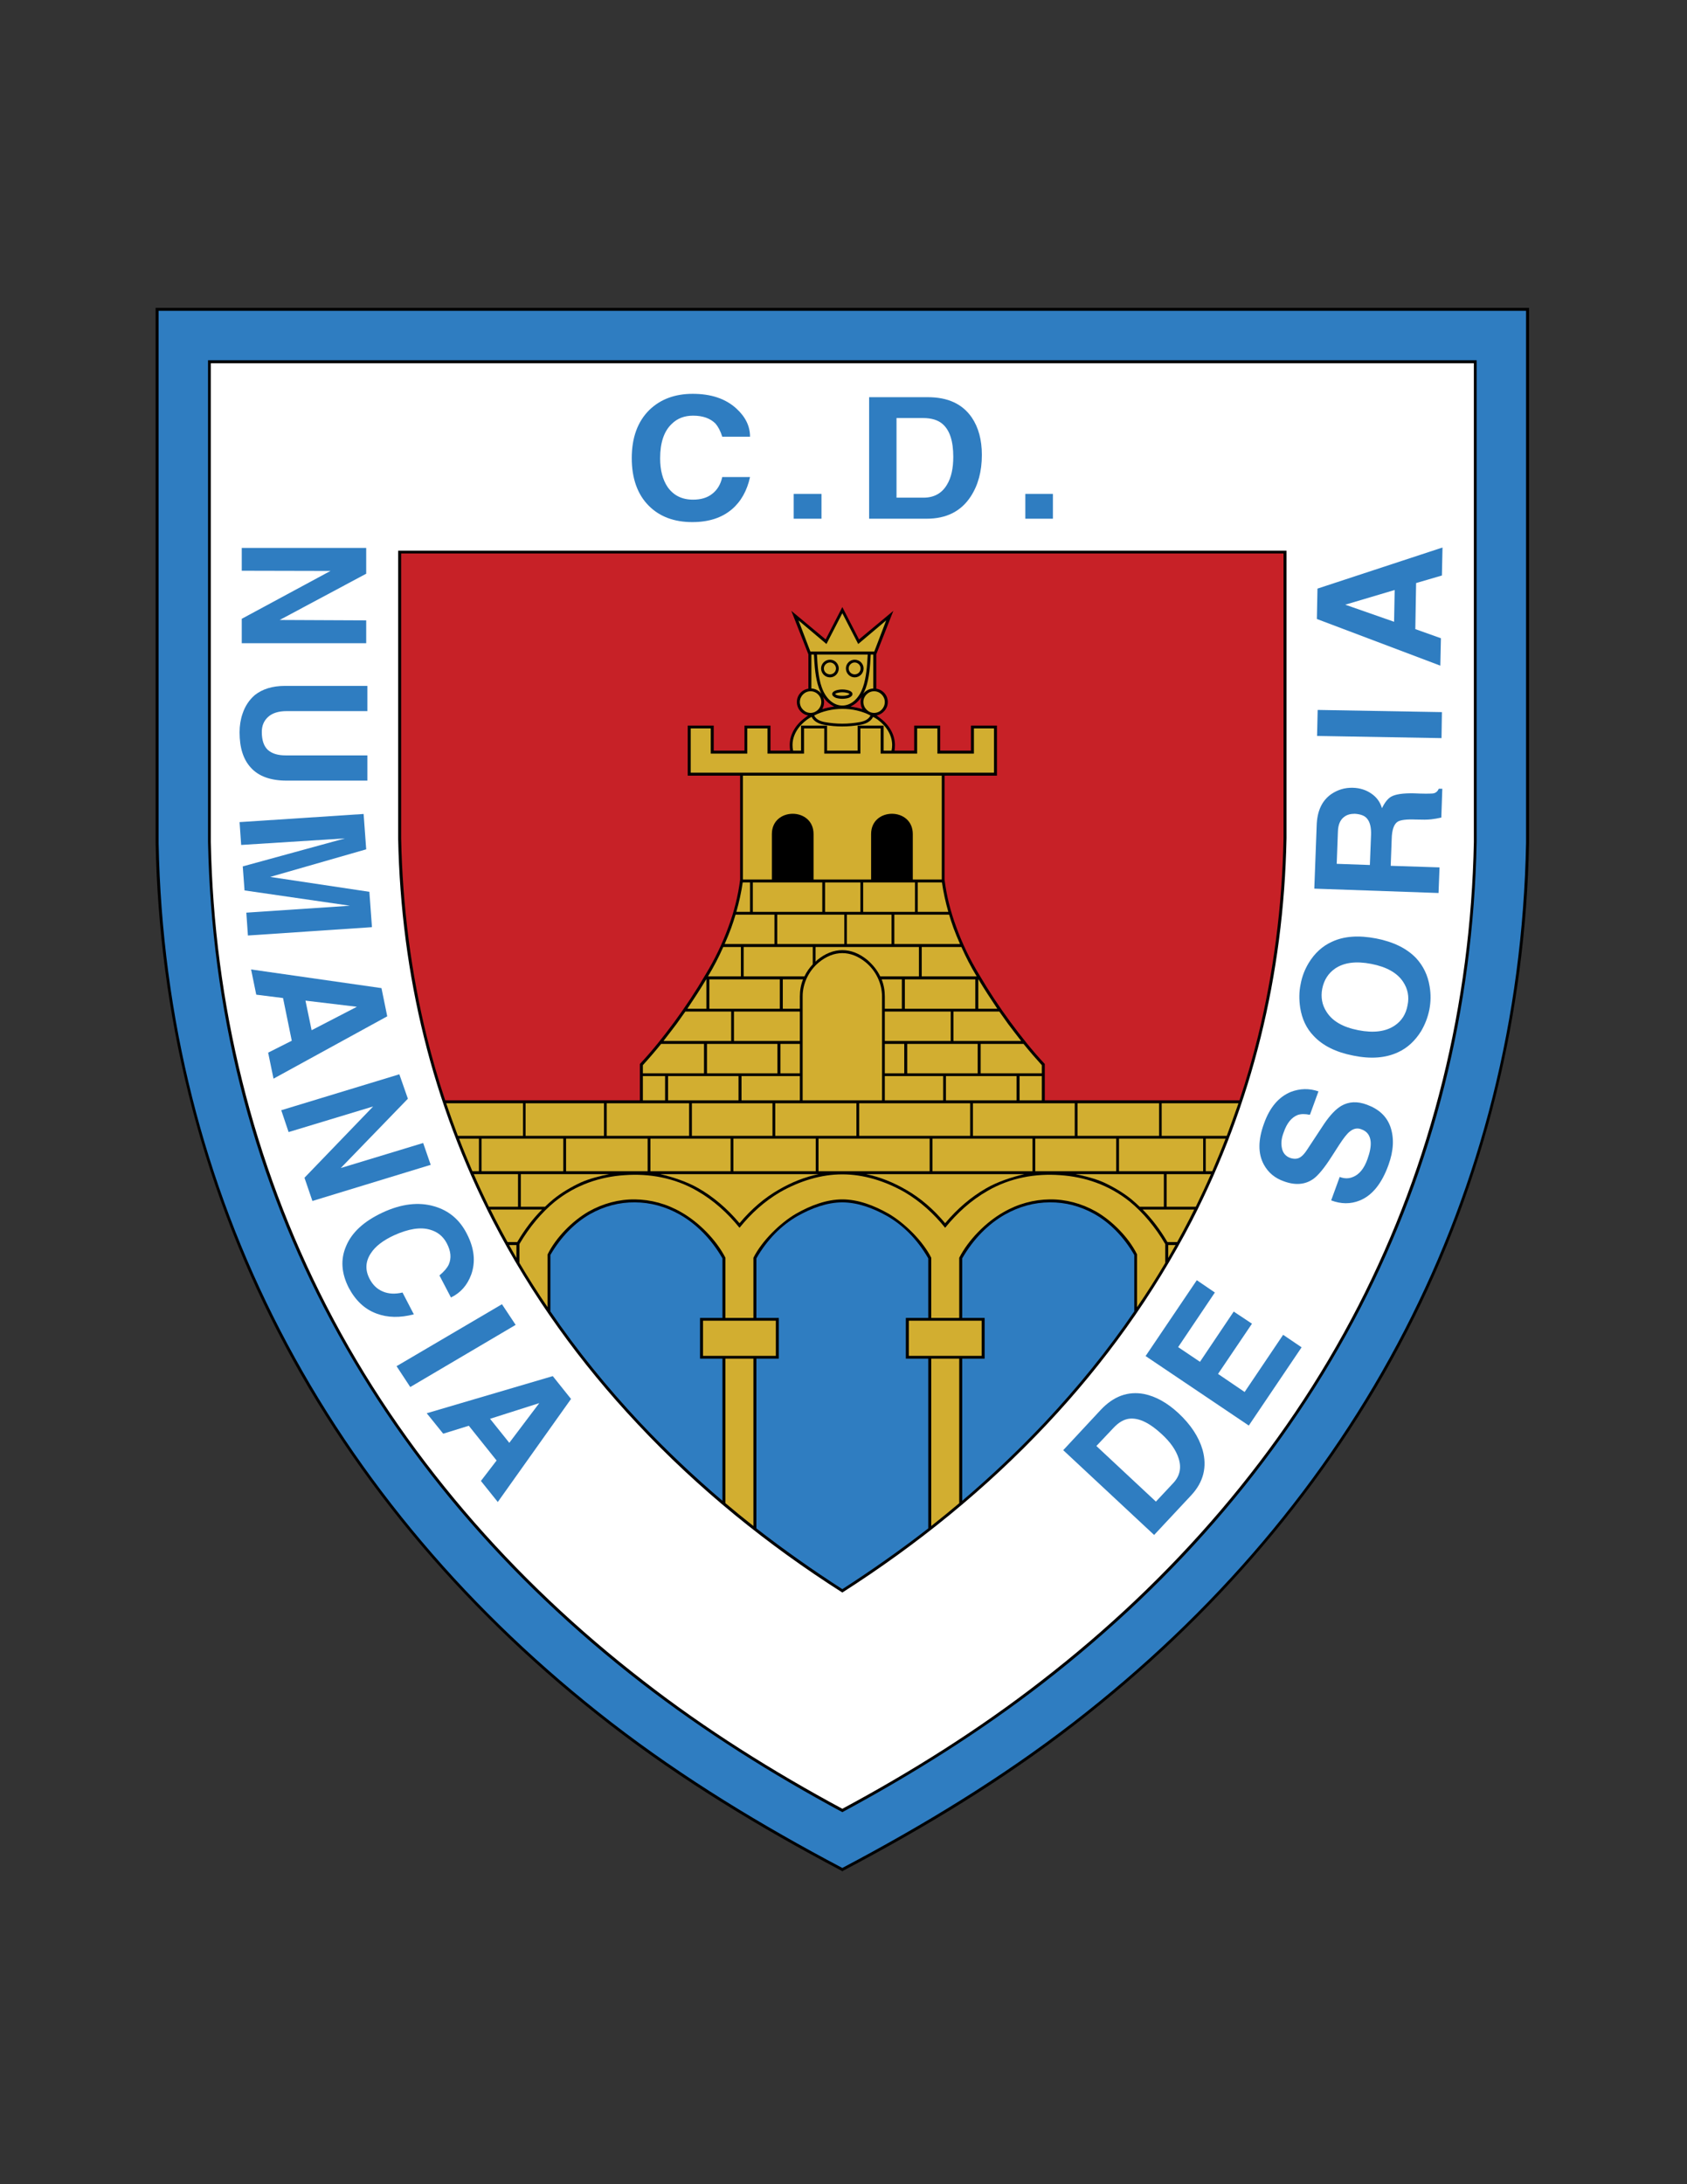 <?xml version="1.0" encoding="iso-8859-1"?>
<!-- Generator: Adobe Illustrator 24.0.1, SVG Export Plug-In . SVG Version: 6.00 Build 0)  -->
<svg version="1.1" id="Layer_1" xmlns="http://www.w3.org/2000/svg" xmlns:xlink="http://www.w3.org/1999/xlink" x="0px" y="0px"
	 viewBox="0 0 612 792" style="enable-background:new 0 0 612 792;" xml:space="preserve">
<rect x="0" y="0" width="612" height="792" fill="#333333" stroke="none"/>
<path d="M56.456,111.624h498.24v194.04c-1.224,61.704-15.912,122.184-44.208,177.048c-28.872,56.016-70.776,104.184-120.528,142.632
	c-26.208,20.304-54.648,37.44-83.952,52.92l-0.432,0.288l-0.432-0.288c-29.304-15.48-57.744-32.616-83.952-52.92
	c-49.752-38.448-91.656-86.616-120.528-142.632C72.368,427.848,57.68,367.368,56.456,305.664V111.624z"/>
<path style="fill:#2F7DC1;" d="M75.464,130.632v174.672c1.224,61.128,15.84,117.864,42.048,168.768
	c26.928,52.128,65.952,98.136,115.272,136.296c22.824,17.64,47.376,33.048,72.792,46.728c25.416-13.68,49.968-29.088,72.792-46.728
	c49.32-38.16,88.344-84.168,115.272-136.296c26.208-50.904,40.824-107.64,42.048-168.768V130.632H75.464L75.464,130.632z
	 M57.536,112.704h496.08v192.96c-1.224,63.864-16.56,123.264-44.064,176.616c-28.08,54.432-68.832,102.528-120.24,142.272
	c-26.208,20.232-54.432,37.296-83.736,52.776c-29.304-15.48-57.528-32.544-83.736-52.776c-51.408-39.744-92.16-87.84-120.24-142.272
	c-27.504-53.352-42.84-112.752-44.064-176.616V112.704z"/>
<path style="fill:#FFFFFF;" d="M76.472,131.712v173.592c1.152,58.608,15.12,116.064,41.976,168.264
	c27.504,53.424,67.536,99.288,114.984,135.936c22.608,17.568,47.016,32.832,72.144,46.368c25.2-13.536,49.536-28.8,72.144-46.368
	c47.448-36.648,87.48-82.512,114.984-135.936c26.856-52.2,40.824-109.656,41.976-168.264V131.712H76.472z"/>
<path d="M144.44,199.68h322.272v104.256c-0.504,25.128-3.672,49.176-9.36,72.144c-5.76,23.328-14.184,45.576-24.912,66.456
	c-14.04,27.144-31.824,51.768-52.56,73.8c-22.032,23.472-47.232,43.848-74.304,61.128c-27.072-17.208-52.344-37.656-74.304-61.128
	c-20.736-22.032-38.52-46.656-52.56-73.8c-10.728-20.88-19.152-43.128-24.912-66.456c-5.688-22.968-8.856-47.016-9.36-72.144V199.68
	z"/>
<path style="fill:#2F7DC1;" d="M418.688,556.584l-32.976-30.744l13.608-14.616c4.68-4.968,9.864-6.84,15.696-5.76
	c4.248,0.864,8.424,3.168,12.528,6.984c4.464,4.176,7.344,8.568,8.712,13.248c1.728,6.192,0.36,11.736-4.176,16.56L418.688,556.584
	L418.688,556.584z M397.736,524.328l21.6,20.16l6.264-6.696c2.448-2.592,3.096-5.616,1.944-9.072
	c-0.936-2.88-2.952-5.832-6.12-8.712c-4.248-3.96-8.064-5.832-11.376-5.616c-2.16,0.144-4.176,1.296-6.12,3.384L397.736,524.328z"/>
<polygon style="fill:#2F7DC1;" points="434.168,464.208 440.72,468.672 427.4,488.472 435.32,493.8 447.56,475.584 454.184,479.976 
	441.872,498.192 451.52,504.744 465.488,484.008 472.184,488.544 453.032,516.912 415.592,491.712 "/>
<path style="fill:#2F7DC1;" d="M482.912,435.264l3.096-8.496c1.728,0.648,3.312,0.648,4.824,0c2.232-0.864,4.032-3.024,5.256-6.48
	c0.936-2.592,1.296-4.68,1.152-6.336c-0.216-2.232-1.296-3.744-3.384-4.464c-1.44-0.576-2.88-0.288-4.248,0.864
	c-0.936,0.72-2.232,2.376-3.816,4.824l-2.736,4.248c-2.664,4.176-4.896,6.84-6.624,8.064c-2.952,2.088-6.552,2.376-10.656,0.864
	c-3.312-1.152-5.688-3.168-7.272-6.048c-2.16-3.96-2.16-8.928,0.072-14.976c2.088-5.832,5.328-9.576,9.648-11.376
	c3.384-1.296,6.696-1.368,10.08-0.216l-3.096,8.496c-1.8-0.36-3.24-0.36-4.464,0.072c-2.16,0.864-3.888,2.88-5.04,6.264
	c-0.792,2.016-1.008,3.816-0.72,5.4c0.288,1.944,1.296,3.24,3.024,3.888c1.512,0.504,2.808,0.432,3.888-0.36
	c0.648-0.432,1.44-1.296,2.232-2.52l6.264-9.504c2.16-3.168,4.248-5.328,6.192-6.48c2.736-1.584,5.832-1.728,9.288-0.432
	c4.32,1.584,7.128,4.176,8.496,7.92c1.44,4.104,1.224,8.712-0.648,13.896c-2.448,6.84-5.976,11.16-10.512,12.96
	C489.968,436.632,486.512,436.632,482.912,435.264z"/>
<path style="fill:#2F7DC1;" d="M490.976,382.776c-6.336-1.224-11.088-3.6-14.4-7.128c-2.664-2.736-4.248-6.192-4.896-10.224
	c-0.432-2.88-0.432-5.76,0.144-8.496c0.504-2.808,1.512-5.4,2.952-7.776c2.16-3.528,4.896-6.048,8.352-7.632
	c4.392-2.088,9.792-2.448,16.128-1.224c6.264,1.224,11.088,3.6,14.472,7.128c2.592,2.808,4.248,6.192,4.896,10.224
	c0.504,2.88,0.432,5.688-0.072,8.352c-0.576,2.88-1.584,5.472-3.024,7.92c-2.16,3.456-4.896,6.048-8.352,7.632
	C502.712,383.64,497.312,384.072,490.976,382.776L490.976,382.776z M492.776,373.56c5.544,1.08,10.008,0.504,13.248-1.728
	c2.448-1.656,4.032-4.104,4.608-7.344c0.648-3.096,0.072-5.904-1.584-8.424c-2.16-3.312-6.048-5.472-11.592-6.552
	c-5.544-1.08-9.936-0.504-13.176,1.728c-2.448,1.728-3.96,4.104-4.608,7.272c-0.576,3.096-0.072,5.904,1.584,8.424
	C483.416,370.32,487.232,372.48,492.776,373.56z"/>
<path style="fill:#2F7DC1;" d="M521.864,323.808l-45.072-1.584l0.864-22.824c0.144-5.256,1.872-9,5.184-11.376
	c2.376-1.656,5.04-2.448,7.92-2.376c2.592,0.072,4.824,0.792,6.696,2.088c1.944,1.296,3.24,3.096,3.888,5.328
	c1.008-2.088,2.088-3.456,3.312-4.176c1.656-0.936,4.392-1.296,8.28-1.224c3.168,0.144,5.256,0.144,6.48,0.072
	c1.224,0,2.088-0.648,2.52-1.728h1.296l-0.36,10.44c-1.224,0.288-2.448,0.504-3.744,0.648c-1.296,0.144-3.168,0.144-5.472,0.072
	c-3.384-0.144-5.616,0.144-6.624,0.792c-1.368,0.864-2.088,3.024-2.16,6.264l-0.36,9.72l17.712,0.576L521.864,323.808
	L521.864,323.808z M496.952,313.656l0.432-11.016c0.072-2.52-0.36-4.392-1.296-5.616c-0.864-1.224-2.448-1.8-4.608-1.944
	c-1.584,0-2.88,0.36-3.888,1.152c-1.44,1.08-2.16,2.88-2.232,5.328l-0.432,11.664L496.952,313.656z"/>
<polygon style="fill:#2F7DC1;" points="478.016,257.424 523.088,258.216 522.944,267.648 477.8,266.856 "/>
<path style="fill:#2F7DC1;" d="M513.44,228.12l9.288,3.312l-0.216,9.936l-44.784-16.92l0.216-11.016l45.36-14.904l-0.216,10.152
	l-9.36,2.736L513.44,228.12L513.44,228.12z M505.736,225.456l0.216-11.52l-17.928,5.328L505.736,225.456z"/>
<path style="fill:#2F7DC1;" d="M272.096,158.352h-10.08c-0.648-2.088-1.512-3.672-2.448-4.752c-1.872-1.872-4.536-2.88-8.136-2.88
	c-3.168,0-5.76,1.008-7.776,3.024c-2.808,2.664-4.176,6.84-4.176,12.456c0,4.32,0.936,7.776,2.736,10.44
	c2.16,3.024,5.184,4.536,9.216,4.536c2.736,0,5.112-0.648,6.912-2.088c1.872-1.44,3.096-3.456,3.672-6.12h10.08
	c-1.08,4.968-3.312,8.928-6.624,11.736c-3.672,3.096-8.424,4.608-14.328,4.608c-6.552,0-11.808-1.944-15.768-5.904
	c-4.104-4.104-6.192-9.936-6.192-17.28c0-7.488,2.16-13.32,6.408-17.496c4.032-3.888,9.288-5.832,15.696-5.832
	c6.624,0,11.88,1.728,15.84,5.328C270.44,151.152,272.096,154.536,272.096,158.352z"/>
<rect x="287.936" y="179.088" style="fill:#2F7DC1;" width="10.08" height="9"/>
<path style="fill:#2F7DC1;" d="M315.296,188.088v-44.064h21.312c7.272,0,12.528,2.448,15.912,7.344
	c2.448,3.6,3.672,8.136,3.672,13.608c0,5.976-1.368,10.944-4.032,15.048c-3.528,5.4-8.856,8.064-15.984,8.064H315.296
	L315.296,188.088z M325.232,151.584v28.872h9.792c3.744,0,6.624-1.512,8.496-4.68c1.584-2.592,2.304-5.976,2.304-10.152
	c0-5.688-1.296-9.648-3.888-11.88c-1.656-1.44-4.032-2.16-7.056-2.16H325.232z"/>
<rect x="371.96" y="179.088" style="fill:#2F7DC1;" width="10.008" height="9"/>
<polygon style="fill:#2F7DC1;" points="132.848,224.952 132.848,233.232 87.704,233.232 87.704,224.376 119.888,207.024 
	87.704,206.952 87.704,198.672 132.848,198.672 132.848,208.032 101.456,224.808 "/>
<path style="fill:#2F7DC1;" d="M133.28,283.056h-29.304c-5.832,0-10.152-1.584-12.96-4.68c-2.736-2.952-4.104-7.2-4.104-12.816
	c0-2.448,0.36-4.68,1.08-6.768c0.936-2.808,2.448-5.04,4.464-6.768c2.736-2.16,6.336-3.312,10.944-3.312h29.88v9.144h-29.304
	c-2.952,0-5.184,0.72-6.696,2.088c-1.584,1.44-2.304,3.24-2.304,5.472c0,2.952,0.72,5.112,2.16,6.48
	c1.512,1.368,3.672,2.016,6.48,2.016h29.664V283.056z"/>
<polygon style="fill:#2F7DC1;" points="134.936,336.192 89.936,339.216 89.36,330.936 126.944,328.416 88.712,322.872 
	88.064,314.16 125.144,304.008 87.488,306.384 86.912,298.104 131.912,295.152 132.848,307.968 98,317.976 134,323.376 "/>
<path style="fill:#2F7DC1;" d="M102.68,361.896l-9.72-1.224l-1.872-9.144l47.304,6.768l2.088,10.224l-41.256,22.608l-1.944-9.432
	l8.568-4.32L102.68,361.896L102.68,361.896z M110.816,362.832l2.232,10.728l16.416-8.496L110.816,362.832z"/>
<polygon style="fill:#2F7DC1;" points="153.512,414.456 156.248,422.376 113.336,435.48 110.456,427.056 135.368,401.208 
	104.696,410.496 102.032,402.576 144.872,389.544 147.968,398.4 123.632,423.528 "/>
<path style="fill:#2F7DC1;" d="M163.592,470.472l-4.176-7.992c1.728-1.44,2.808-2.736,3.384-3.96
	c1.008-2.304,0.792-4.824-0.72-7.704c-1.296-2.448-3.24-4.104-5.976-4.896c-3.528-1.08-7.92-0.36-13.176,2.016
	c-3.888,1.8-6.768,3.96-8.424,6.552c-1.944,2.952-2.088,6.048-0.432,9.216c1.152,2.232,2.736,3.744,4.824,4.608
	c2.016,0.864,4.392,1.008,7.128,0.36l4.104,7.92c-5.04,1.296-9.504,1.224-13.536-0.288c-4.32-1.584-7.632-4.752-10.08-9.36
	c-2.664-5.256-3.024-10.224-1.008-14.976c2.088-5.112,6.552-9.144,13.32-12.312c6.84-3.168,13.104-3.888,18.72-2.232
	c5.256,1.512,9.216,4.824,11.808,9.936c2.736,5.256,3.24,10.224,1.584,14.832C169.496,466.08,167.048,468.816,163.592,470.472z"/>
<polygon style="fill:#2F7DC1;" points="187.064,480.408 148.832,502.944 143.864,495.384 182.096,472.92 "/>
<path style="fill:#2F7DC1;" d="M170.072,516.984l-9.288,2.88l-5.976-7.416l45.72-13.464l6.624,8.28l-26.568,37.368l-6.12-7.632
	l5.688-7.416L170.072,516.984L170.072,516.984z M177.776,514.464l6.984,8.712l10.872-14.4L177.776,514.464z"/>
<path style="fill:#2F7DC1;" d="M349.064,544.2c10.584-9,20.592-18.504,30.096-28.584c11.736-12.528,22.608-25.848,32.328-40.104
	v-20.448c-3.888-6.696-8.856-11.664-14.4-14.832c-5.112-2.88-10.656-4.32-16.272-4.248c-5.544,0-11.16,1.512-16.344,4.464
	c-5.904,3.384-11.304,8.712-15.408,15.84v21.6h8.136v14.76h-8.136V544.2z"/>
<path style="fill:#2F7DC1;" d="M274.4,554.208c10.008,7.776,20.448,15.12,31.176,22.032c10.728-6.912,21.168-14.256,31.176-22.032
	v-61.56h-8.136v-14.76h8.136v-21.6c-3.96-6.912-9.144-12.024-14.904-15.336c-5.112-2.88-10.728-4.968-16.272-4.968
	c-5.544,0-11.16,2.088-16.272,4.968c-5.76,3.312-10.944,8.424-14.904,15.336v21.6h8.136v14.76H274.4V554.208z"/>
<path style="fill:#D2AE30;" d="M239.552,425.76c4.392,1.008,9.72,2.736,13.824,5.112c5.4,3.096,10.44,7.344,14.904,12.672
	c4.248-5.112,9.072-9.216,14.256-12.168c4.608-2.664,9.432-4.608,14.4-5.616H239.552z"/>
<path style="fill:#D2AE30;" d="M177.92,438.576c0.576,1.152,1.152,2.304,1.728,3.456c1.44,2.808,2.952,5.616,4.464,8.352h3.528
	c2.664-4.536,5.688-8.496,9-11.808H177.92z"/>
<path style="fill:#D2AE30;" d="M184.688,451.464c0.864,1.584,1.8,3.096,2.664,4.68v-4.68H184.688z"/>
<path style="fill:#D2AE30;" d="M427.04,450.384c1.512-2.736,3.024-5.544,4.464-8.352c0.576-1.152,1.152-2.304,1.728-3.456h-18.72
	c3.312,3.312,6.336,7.272,9,11.808H427.04z"/>
<path style="fill:#D2AE30;" d="M423.8,456.144c0.864-1.584,1.8-3.096,2.664-4.68H423.8V456.144z"/>
<path style="fill:#D2AE30;" d="M188.432,457.944c3.24,5.472,6.624,10.8,10.224,16.056v-19.152c3.024-6.12,9-12.168,14.904-15.552
	c5.256-2.952,11.016-4.464,16.776-4.392c5.76,0.072,11.52,1.584,16.848,4.68c6.336,3.6,12.672,10.008,15.984,16.488v21.816h10.152
	v-21.816c3.024-6.048,9.648-12.6,15.48-15.984c5.328-3.024,11.088-5.184,16.776-5.184c5.688,0,11.448,2.16,16.776,5.184
	c5.832,3.384,12.456,9.936,15.48,15.984v21.816h10.152v-21.816c3.312-6.48,9.648-12.888,15.984-16.488
	c5.328-3.096,11.088-4.608,16.848-4.68c5.76-0.072,11.52,1.44,16.776,4.392c5.904,3.384,11.88,9.432,14.904,15.552V474
	c3.6-5.256,6.984-10.584,10.224-16.056v-6.84c-3.672-6.264-8.064-11.448-12.888-15.408c-7.632-6.12-16.416-9-25.272-9.576
	c-8.928-0.648-18.072,0.936-26.28,5.688c-6.048,3.456-11.016,7.992-15.408,13.392c-4.176-5.184-9-9.576-14.76-12.96
	c-7.128-4.032-14.832-6.408-22.536-6.408c-7.704,0-15.408,2.376-22.536,6.408c-5.76,3.384-10.584,7.776-14.76,12.96
	c-4.392-5.4-9.36-9.936-15.408-13.392c-8.208-4.752-17.352-6.336-26.28-5.688c-8.856,0.576-17.64,3.456-25.272,9.576
	c-4.824,3.96-9.216,9.144-12.888,15.408V457.944z"/>
<path style="fill:#D2AE30;" d="M439.28,425.76c-1.728,3.96-3.6,7.92-5.472,11.808h-10.584V425.76H439.28z"/>
<path style="fill:#D2AE30;" d="M188.936,437.568h8.784c0.936-0.936,1.944-1.8,2.952-2.664c3.024-2.448,6.48-4.464,10.008-6.12
	c3.024-1.368,7.272-2.448,10.296-3.024h-32.04V437.568z"/>
<path style="fill:#D2AE30;" d="M171.872,425.76c1.728,3.96,3.6,7.92,5.472,11.808h10.584V425.76H171.872z"/>
<rect x="255.032" y="478.896" style="fill:#D2AE30;" width="26.424" height="12.744"/>
<rect x="329.696" y="478.896" style="fill:#D2AE30;" width="26.424" height="12.744"/>
<path style="fill:#D2AE30;" d="M337.832,553.344c3.384-2.663,6.84-5.472,10.152-8.28v-52.416h-10.152V553.344z"/>
<path style="fill:#D2AE30;" d="M263.168,545.064c3.312,2.808,6.768,5.616,10.152,8.28v-60.696h-10.152V545.064z"/>
<path style="fill:#2F7DC1;" d="M199.664,475.512c9.72,14.256,20.592,27.576,32.328,40.104c9.504,10.08,19.512,19.584,30.096,28.584
	v-51.552h-8.136v-14.76h8.136v-21.6c-4.104-7.128-9.504-12.456-15.408-15.84c-5.184-2.952-10.8-4.464-16.344-4.464
	c-5.616-0.072-11.16,1.368-16.272,4.248c-5.544,3.168-10.512,8.136-14.4,14.832V475.512z"/>
<polygon style="fill:#D2AE30;" points="271.088,273.264 271.088,264.12 278.432,264.12 278.432,273.264 291.68,273.264 
	291.68,264.12 299.024,264.12 299.024,273.264 312.128,273.264 312.128,264.12 319.472,264.12 319.472,273.264 332.72,273.264 
	332.72,264.12 340.064,264.12 340.064,273.264 353.312,273.264 353.312,264.12 360.584,264.12 360.584,280.176 250.568,280.176 
	250.568,264.12 257.84,264.12 257.84,273.264 "/>
<path style="fill:#D2AE30;" d="M291.176,398.976h28.8V361.32c0-4.752-2.232-9.288-5.832-12.312c-5.472-4.536-11.664-4.536-17.136,0
	c-3.6,3.024-5.832,7.56-5.832,12.312V398.976z"/>
<rect x="233.216" y="390.192" style="fill:#D2AE30;" width="8.064" height="8.784"/>
<rect x="242.36" y="390.192" style="fill:#D2AE30;" width="25.56" height="8.784"/>
<rect x="269" y="390.192" style="fill:#D2AE30;" width="21.168" height="8.784"/>
<rect x="283.112" y="378.528" style="fill:#D2AE30;" width="7.056" height="10.656"/>
<polygon style="fill:#D2AE30;" points="282.032,378.528 266.264,378.528 266.264,378.528 265.256,378.528 265.256,378.528 
	256.472,378.528 256.472,389.184 282.032,389.184 "/>
<path style="fill:#D2AE30;" d="M255.392,378.528H239.84c-2.16,2.664-4.392,5.256-6.624,7.704v2.952h22.176V378.528z"/>
<rect x="266.264" y="366.792" style="fill:#D2AE30;" width="23.904" height="10.656"/>
<path style="fill:#D2AE30;" d="M265.256,366.792h-16.632c-1.08,1.512-2.16,3.024-3.168,4.464c-1.584,2.088-3.168,4.176-4.752,6.192
	h24.552V366.792z"/>
<path style="fill:#D2AE30;" d="M290.168,365.784v-4.464c0-2.16,0.36-4.247,1.152-6.192h-7.344v10.656H290.168z"/>
<rect x="257.336" y="355.128" style="fill:#D2AE30;" width="25.56" height="10.656"/>
<path style="fill:#D2AE30;" d="M256.256,355.128h-0.072c-2.16,3.6-4.464,7.128-6.84,10.656h6.912V355.128z"/>
<path style="fill:#D2AE30;" d="M319.832,355.128c0.792,1.944,1.152,4.032,1.152,6.192l0,0v4.464h6.192v-10.656H319.832z"/>
<rect x="328.256" y="355.128" style="fill:#D2AE30;" width="25.56" height="10.656"/>
<path style="fill:#D2AE30;" d="M354.896,365.784h6.912c-2.376-3.528-4.68-7.056-6.84-10.656h-0.072V365.784z"/>
<rect x="320.984" y="366.792" style="fill:#D2AE30;" width="23.904" height="10.656"/>
<path style="fill:#D2AE30;" d="M345.896,377.448h24.552c-1.584-2.016-3.168-4.104-4.752-6.192c-1.008-1.44-2.088-2.952-3.168-4.464
	h-16.632V377.448z"/>
<rect x="320.984" y="378.528" style="fill:#D2AE30;" width="7.056" height="10.656"/>
<polygon style="fill:#D2AE30;" points="329.12,389.184 354.68,389.184 354.68,378.528 345.896,378.528 345.896,378.528 
	344.888,378.528 344.888,378.528 329.12,378.528 "/>
<path style="fill:#D2AE30;" d="M355.76,389.184h22.176v-2.952c-2.232-2.448-4.464-5.04-6.624-7.704H355.76V389.184z"/>
<rect x="320.984" y="390.192" style="fill:#D2AE30;" width="21.168" height="8.784"/>
<rect x="343.16" y="390.192" style="fill:#D2AE30;" width="25.632" height="8.784"/>
<rect x="369.872" y="390.192" style="fill:#D2AE30;" width="8.064" height="8.784"/>
<path style="fill:#D2AE30;" d="M296.36,237.336c0.216,4.032,0.504,8.352,1.728,11.808c3.096,8.928,11.88,8.928,14.976,0
	c1.224-3.456,1.512-7.776,1.728-11.808H296.36z"/>
<path style="fill:#D2AE30;" d="M287.72,272.184h2.88v-9.072h9.432v9.072h11.088v-9.072h9.432v9.072h2.88
	c0.144-0.648,0.216-1.296,0.216-2.016c0-3.528-2.016-6.84-5.256-9.216c-0.504-0.36-1.08-0.72-1.656-1.008
	c-0.864,1.728-2.664,2.52-4.536,2.88c-4.536,0.792-8.784,0.792-13.248,0c-1.872-0.36-3.672-1.152-4.536-2.88
	c-0.576,0.288-1.152,0.648-1.656,1.008c-3.24,2.376-5.256,5.688-5.256,9.216C287.504,270.888,287.576,271.536,287.72,272.184z"/>
<path style="fill:#D2AE30;" d="M295.352,259.44c0.72,1.44,2.232,2.088,3.744,2.376c4.392,0.792,8.568,0.792,12.96,0
	c1.512-0.288,3.024-0.936,3.744-2.376C309.608,256.2,301.544,256.272,295.352,259.44z"/>
<path style="fill:#D2AE30;" d="M315.872,237.336c-0.216,4.104-0.504,8.568-1.8,12.168c-0.288,0.72-0.576,1.44-0.936,2.088
	c0.864-1.152,2.233-1.872,3.672-1.944v-12.312H315.872z"/>
<path style="fill:#D2AE30;" d="M294.344,237.336v12.312c1.44,0.072,2.808,0.792,3.672,1.944c-0.36-0.648-0.648-1.368-0.936-2.088
	c-1.296-3.6-1.584-8.064-1.8-12.168H294.344z"/>
<polygon style="fill:#D2AE30;" points="299.816,233.52 289.664,224.952 293.984,236.256 317.168,236.256 321.488,224.952 
	311.336,233.52 305.576,222.36 "/>
<path style="fill:#D2AE30;" d="M297.944,254.544c0-2.088-1.728-3.888-3.888-3.888c-2.16,0-3.888,1.8-3.888,3.888
	c0,2.16,1.728,3.96,3.888,3.96C296.144,258.504,297.944,256.704,297.944,254.544z"/>
<path style="fill:#C72127;" d="M298.304,257.136c1.368-0.432,2.808-0.72,4.32-0.935c-1.728-0.792-3.024-2.016-4.032-3.528
	c0.216,0.576,0.36,1.224,0.36,1.872C298.952,255.48,298.736,256.344,298.304,257.136z"/>
<path style="fill:#C72127;" d="M312.56,252.672c-1.008,1.512-2.304,2.736-4.032,3.528c1.512,0.216,2.952,0.504,4.32,0.935
	c-0.432-0.792-0.648-1.656-0.648-2.592C312.2,253.896,312.272,253.248,312.56,252.672z"/>
<path style="fill:#D2AE30;" d="M317.096,258.504c2.16,0,3.888-1.8,3.888-3.96c0-2.088-1.728-3.888-3.888-3.888
	c-2.16,0-3.888,1.8-3.888,3.888C313.208,256.704,315.008,258.504,317.096,258.504z"/>
<path style="fill:#D2AE30;" d="M341.648,318.912v-37.656h-72.144v37.656h10.512v-16.488c0-9.792,15.12-9.792,15.12,0v16.488h20.88
	v-16.488c0-9.792,15.12-9.792,15.12,0v16.488H341.648z"/>
<path d="M305.576,250.008c0.864,0,1.728,0.144,2.376,0.36c0.792,0.288,1.296,0.72,1.296,1.296c0,0.576-0.504,1.008-1.296,1.368
	c-0.648,0.216-1.512,0.36-2.376,0.36c-0.864,0-1.728-0.144-2.376-0.36c-0.792-0.36-1.296-0.792-1.296-1.368
	c0-0.576,0.504-1.008,1.296-1.296C303.848,250.152,304.712,250.008,305.576,250.008z"/>
<path d="M301.112,239.208c1.728,0,3.168,1.44,3.168,3.168c0,1.8-1.44,3.24-3.168,3.24c-1.8,0-3.24-1.44-3.24-3.24
	C297.872,240.648,299.312,239.208,301.112,239.208z"/>
<path d="M310.04,239.208c1.8,0,3.24,1.44,3.24,3.168c0,1.8-1.44,3.24-3.24,3.24c-1.728,0-3.168-1.44-3.168-3.24
	C306.872,240.648,308.312,239.208,310.04,239.208z"/>
<path style="fill:#C72127;" d="M145.52,200.688v103.248c0.504,24.984,3.672,49.032,9.288,71.928
	c1.944,7.848,4.176,15.624,6.696,23.112h70.632V385.8c4.464-4.752,8.568-9.935,12.456-15.192
	c4.032-5.472,7.848-11.232,11.304-17.136c3.384-5.544,6.192-11.376,8.352-17.352c2.088-5.616,3.528-11.376,4.248-17.136v-37.728
	h-19.008v-18.144h9.432v9.072h11.16v-9.072h9.432v9.072h7.128c-0.072-0.648-0.144-1.296-0.144-2.016
	c0-3.888,2.16-7.488,5.688-10.008c0.288-0.288,0.648-0.504,1.008-0.72c-2.376-0.432-4.104-2.448-4.104-4.896
	c0-2.448,1.8-4.464,4.176-4.824v-12.456l-6.192-15.768l12.456,10.368l6.048-11.736l6.048,11.736l12.456-10.368l-6.192,15.768v12.456
	c2.376,0.36,4.176,2.376,4.176,4.824c0,2.448-1.8,4.464-4.104,4.896c0.36,0.216,0.72,0.432,1.008,0.72
	c3.528,2.52,5.688,6.12,5.688,10.008c0,0.72-0.072,1.368-0.144,2.016h7.128v-9.072h9.432v9.072h11.16v-9.072h9.432v18.144h-19.008
	v37.728c0.72,5.76,2.16,11.52,4.247,17.136c2.16,5.976,4.968,11.808,8.352,17.352c3.456,5.904,7.272,11.664,11.304,17.136
	c3.888,5.256,7.992,10.44,12.456,15.192v13.176h70.632c2.52-7.488,4.752-15.264,6.696-23.112
	c5.616-22.897,8.784-46.944,9.288-71.928V200.688H145.52z"/>
<path style="fill:#D2AE30;" d="M305.576,251.016c-0.792,0-1.512,0.144-2.016,0.288c-0.36,0.144-0.576,0.288-0.576,0.36
	c0,0.072,0.216,0.216,0.576,0.36c0.504,0.216,1.224,0.288,2.016,0.288c0.792,0,1.512-0.072,2.016-0.288
	c0.36-0.144,0.576-0.288,0.576-0.36c0-0.072-0.216-0.216-0.576-0.36C307.088,251.16,306.368,251.016,305.576,251.016z"/>
<path style="fill:#D2AE30;" d="M301.112,240.216c-1.224,0-2.232,1.008-2.232,2.16c0,1.224,1.008,2.16,2.232,2.16
	c1.152,0,2.16-0.936,2.16-2.16C303.272,241.224,302.264,240.216,301.112,240.216z"/>
<path style="fill:#D2AE30;" d="M310.04,240.216c-1.152,0-2.16,1.008-2.16,2.16c0,1.224,1.008,2.16,2.16,2.16
	c1.224,0,2.16-0.936,2.16-2.16C312.2,241.224,311.264,240.216,310.04,240.216z"/>
<path style="fill:#D2AE30;" d="M332.936,330.648h11.088c-1.008-3.528-1.8-7.128-2.304-10.656h-8.784V330.648z"/>
<rect x="313.136" y="319.992" style="fill:#D2AE30;" width="18.792" height="10.656"/>
<rect x="299.312" y="319.992" style="fill:#D2AE30;" width="12.816" height="10.656"/>
<rect x="273.104" y="319.992" style="fill:#D2AE30;" width="25.2" height="10.656"/>
<path style="fill:#D2AE30;" d="M269.432,319.992c-0.504,3.528-1.296,7.128-2.304,10.656h4.968v-10.656H269.432z"/>
<path style="fill:#D2AE30;" d="M280.952,331.656H266.84c-0.504,1.656-1.008,3.24-1.584,4.824c-0.72,1.944-1.512,3.888-2.376,5.832
	h18.072V331.656z"/>
<rect x="281.96" y="331.656" style="fill:#D2AE30;" width="24.336" height="10.656"/>
<rect x="307.232" y="331.656" style="fill:#D2AE30;" width="16.2" height="10.656"/>
<path style="fill:#D2AE30;" d="M348.272,342.312c-0.864-1.944-1.656-3.888-2.376-5.832c-0.576-1.584-1.08-3.168-1.584-4.824H324.44
	v10.656H348.272z"/>
<path style="fill:#D2AE30;" d="M268.784,343.392h-6.408c-1.584,3.6-3.456,7.2-5.544,10.656l0,0h11.952V343.392z"/>
<path style="fill:#D2AE30;" d="M294.848,343.392h-25.056v10.656h22.032c0.792-1.656,1.8-3.096,3.024-4.392V343.392z"/>
<path style="fill:#D2AE30;" d="M334.376,354.048h19.944l0,0c-2.088-3.456-3.96-7.056-5.544-10.656h-14.4V354.048z"/>
<path style="fill:#D2AE30;" d="M296.432,348.144c5.832-4.824,12.456-4.824,18.288,0c1.944,1.728,3.456,3.528,4.608,5.904h14.04
	v-10.656h-37.512v5.328C296.072,348.504,296.216,348.36,296.432,348.144z"/>
<path style="fill:#D2AE30;" d="M437.408,424.68h2.376c1.656-3.888,3.312-7.848,4.824-11.808h-7.2V424.68z"/>
<rect x="405.944" y="412.872" style="fill:#D2AE30;" width="30.528" height="11.808"/>
<rect x="375.56" y="412.872" style="fill:#D2AE30;" width="29.376" height="11.808"/>
<rect x="338.264" y="412.872" style="fill:#D2AE30;" width="36.288" height="11.808"/>
<rect x="296.936" y="412.872" style="fill:#D2AE30;" width="40.32" height="11.808"/>
<rect x="266.048" y="412.872" style="fill:#D2AE30;" width="29.88" height="11.808"/>
<rect x="235.952" y="412.872" style="fill:#D2AE30;" width="29.088" height="11.808"/>
<rect x="205.352" y="412.872" style="fill:#D2AE30;" width="29.592" height="11.808"/>
<rect x="174.68" y="412.872" style="fill:#D2AE30;" width="29.664" height="11.808"/>
<path style="fill:#D2AE30;" d="M166.544,412.872c1.512,3.96,3.168,7.92,4.824,11.808h2.376v-11.808H166.544z"/>
<path style="fill:#D2AE30;" d="M189.728,400.056h-27.864c1.368,3.96,2.736,7.848,4.248,11.808h23.616V400.056z"/>
<rect x="190.664" y="400.056" style="fill:#D2AE30;" width="28.44" height="11.808"/>
<rect x="220.112" y="400.056" style="fill:#D2AE30;" width="29.88" height="11.808"/>
<rect x="251" y="400.056" style="fill:#D2AE30;" width="29.232" height="11.808"/>
<rect x="281.24" y="400.056" style="fill:#D2AE30;" width="29.448" height="11.808"/>
<rect x="311.696" y="400.056" style="fill:#D2AE30;" width="40.248" height="11.808"/>
<rect x="352.952" y="400.056" style="fill:#D2AE30;" width="36.936" height="11.808"/>
<rect x="390.896" y="400.056" style="fill:#D2AE30;" width="29.592" height="11.808"/>
<path style="fill:#D2AE30;" d="M445.04,411.864c1.44-3.961,2.88-7.848,4.248-11.808h-27.864v11.808H445.04z"/>
<path style="fill:#D2AE30;" d="M371.6,425.76c-4.392,1.008-9.72,2.736-13.824,5.112c-5.4,3.096-10.44,7.344-14.904,12.672
	c-4.248-5.112-9.072-9.216-14.256-12.168c-4.608-2.664-9.432-4.608-14.4-5.616H371.6z"/>
<path style="fill:#D2AE30;" d="M422.216,437.568h-8.784c-0.936-0.936-1.944-1.8-2.952-2.664c-3.024-2.448-6.48-4.464-10.008-6.12
	c-3.024-1.368-7.272-2.448-10.296-3.024h32.04V437.568z"/>
</svg>
